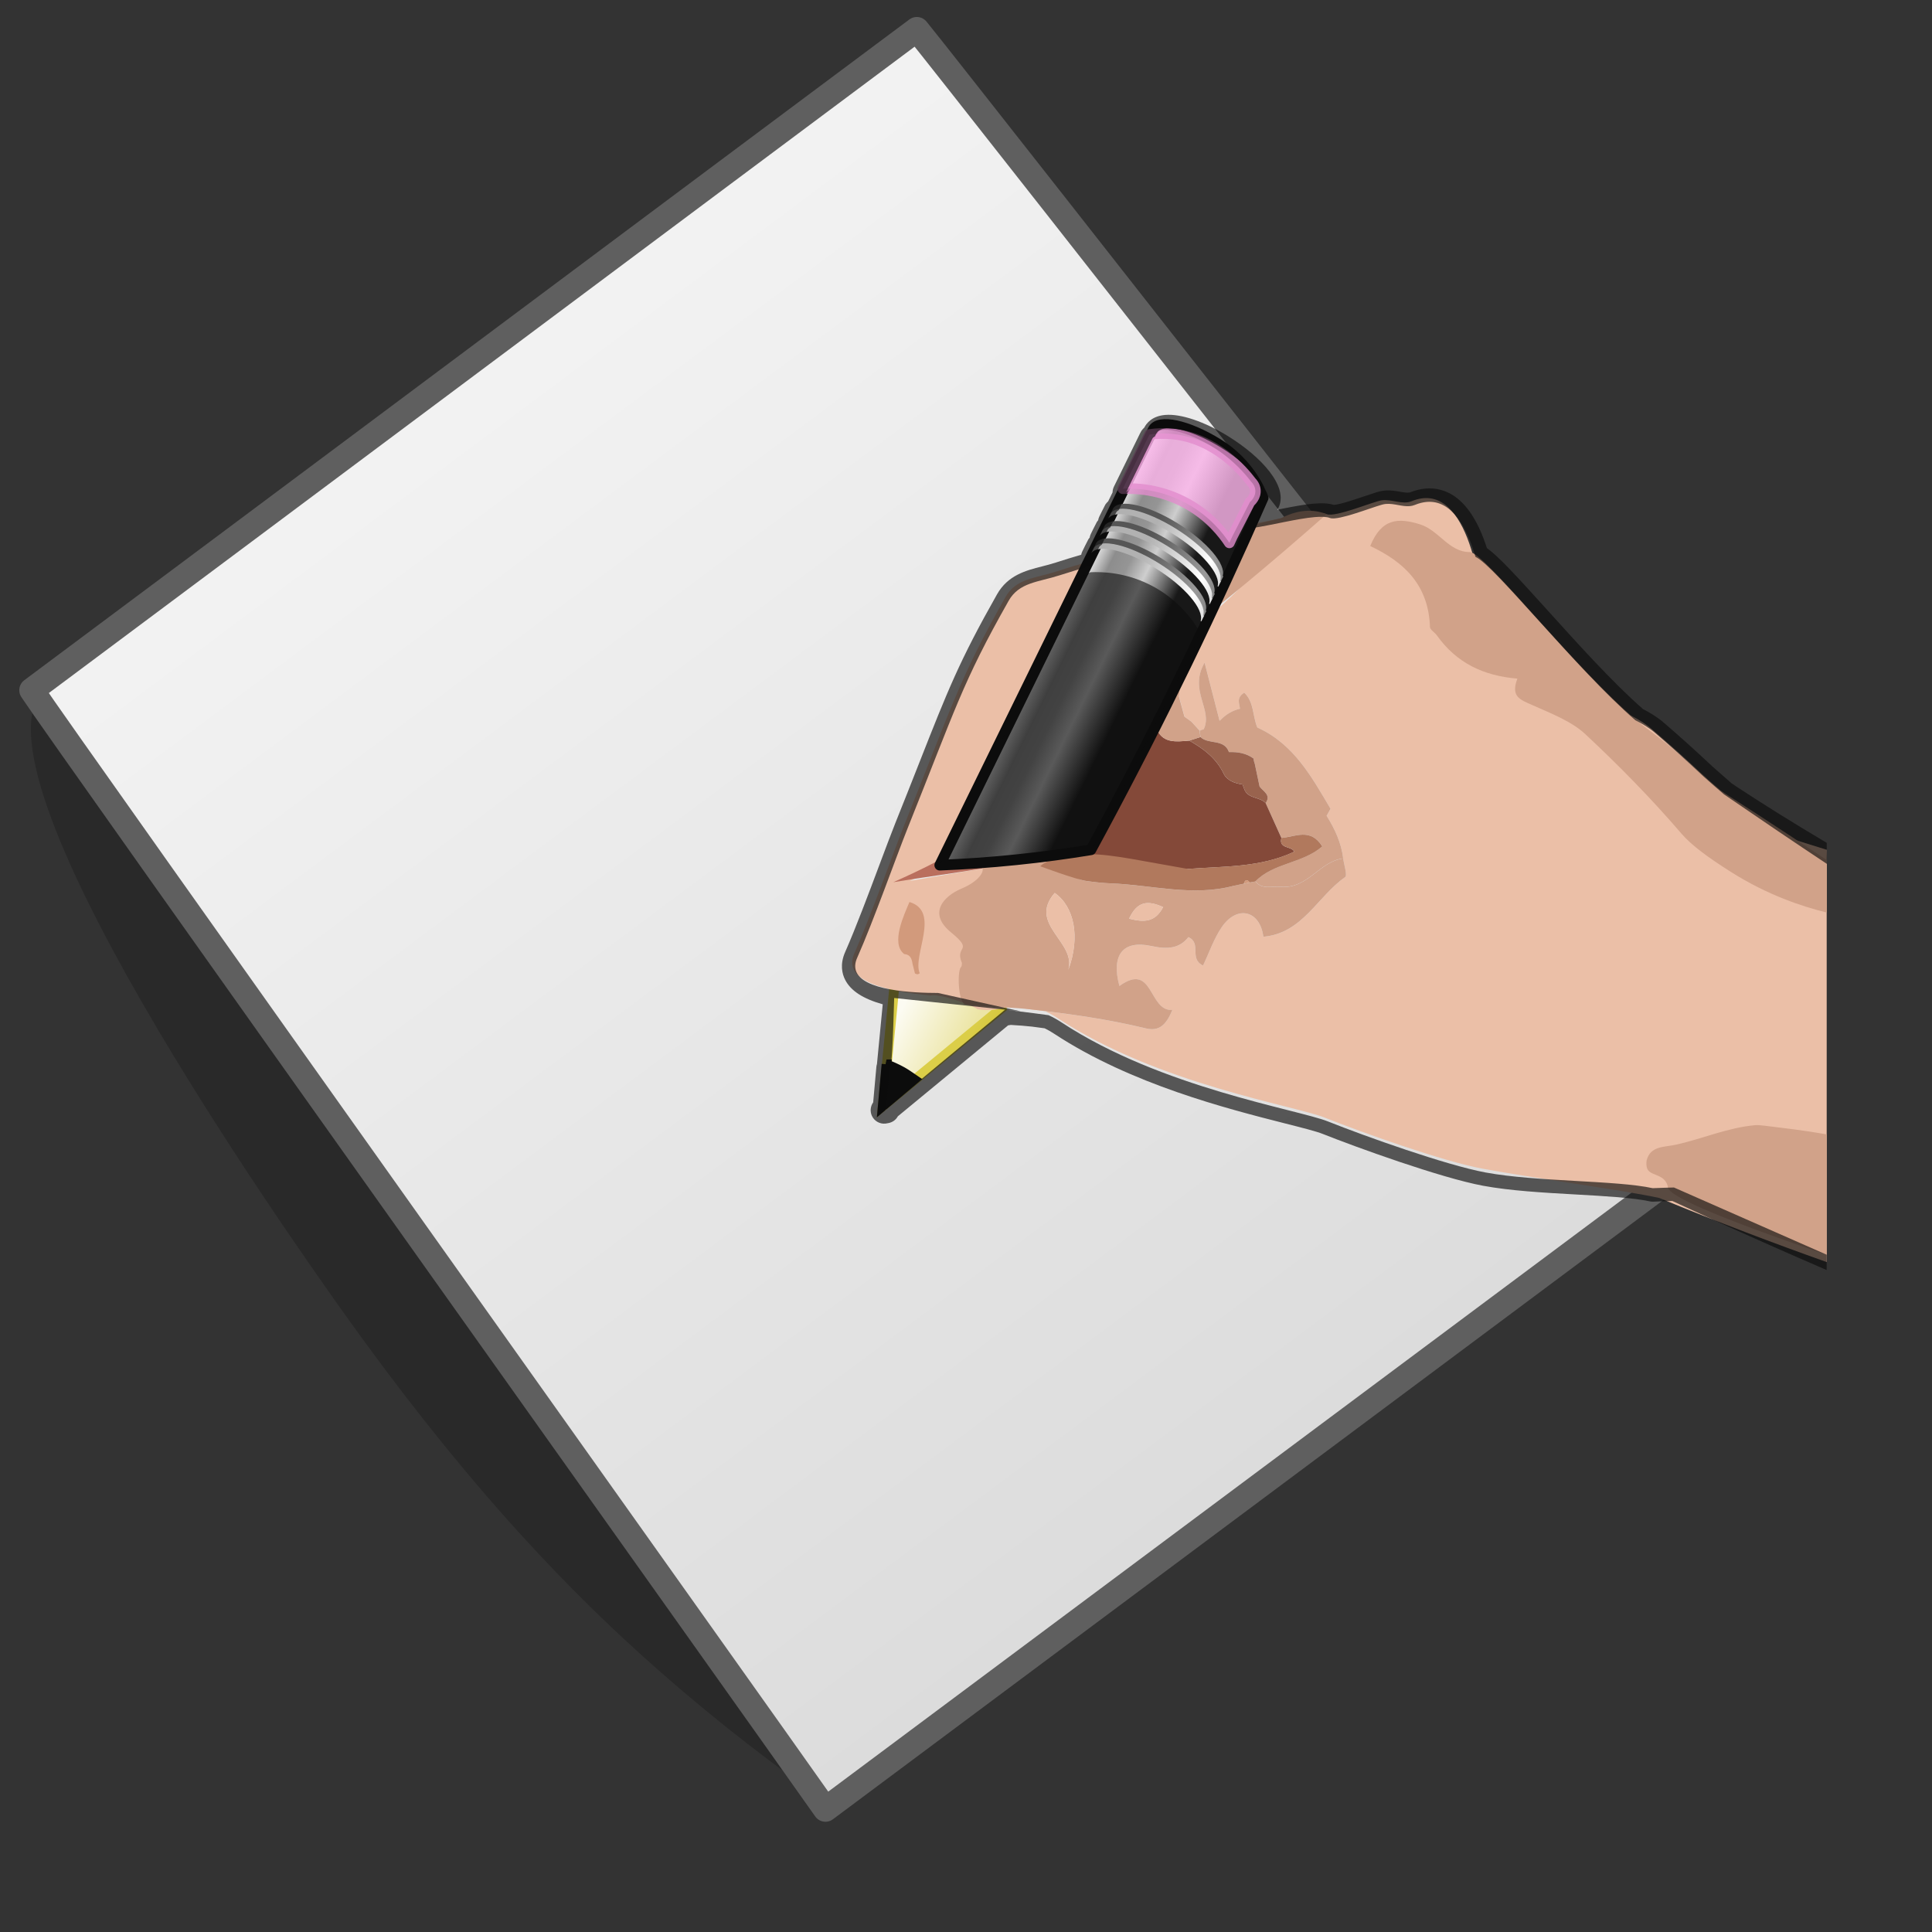 <?xml version="1.0" encoding="UTF-8" standalone="no"?>
<!-- Generator: Adobe Illustrator 27.0.1, SVG Export Plug-In . SVG Version: 6.00 Build 0)  -->

<svg
   version="1.1"
   id="Layer_1"
   x="0px"
   y="0px"
   viewBox="0 0 48 48"
   style="enable-background:new 0 0 48 48;"
   xml:space="preserve"
   sodipodi:docname="application.svg"
   inkscape:version="1.2.2 (b0a8486541, 2022-12-01)"
   xmlns:inkscape="http://www.inkscape.org/namespaces/inkscape"
   xmlns:sodipodi="http://sodipodi.sourceforge.net/DTD/sodipodi-0.dtd"
   xmlns="http://www.w3.org/2000/svg"
   xmlns:svg="http://www.w3.org/2000/svg"><rect x="0" y="0" width="48" height="48" fill="#333333" stroke="none"/><defs
   id="defs180" /><sodipodi:namedview
   id="namedview178"
   pagecolor="#ffffff"
   bordercolor="#000000"
   borderopacity="0.25"
   inkscape:showpageshadow="2"
   inkscape:pageopacity="0.0"
   inkscape:pagecheckerboard="0"
   inkscape:deskcolor="#d1d1d1"
   showgrid="false"
   inkscape:zoom="18.333333"
   inkscape:cx="13.827273"
   inkscape:cy="24"
   inkscape:window-width="1920"
   inkscape:window-height="1036"
   inkscape:window-x="0"
   inkscape:window-y="22"
   inkscape:window-maximized="1"
   inkscape:current-layer="Layer_1" />
<style
   type="text/css"
   id="style2">
	.st0{opacity:0.34;fill:url(#rect3706_00000025420971517293882860000001256949420111273877_);enable-background:new    ;}
	.st1{opacity:0.2;fill:url(#rect3706_00000000922885171127599110000010415572385699641738_);enable-background:new    ;}
	
		.st2{fill:url(#path2855_00000061457311549366529490000016001583699563599278_);stroke:#5F5F5F;stroke-width:0.62;stroke-linecap:round;stroke-linejoin:round;}
	
		.st3{opacity:0.591;fill-rule:evenodd;clip-rule:evenodd;fill:#80B3FF;stroke:#F6ABAB;stroke-width:0.416;stroke-linecap:round;stroke-linejoin:round;enable-background:new    ;}
	
		.st4{opacity:0.437;fill-rule:evenodd;clip-rule:evenodd;fill:#80B3FF;stroke:#80B3FF;stroke-width:0.208;stroke-linecap:round;stroke-linejoin:round;enable-background:new    ;}
	
		.st5{opacity:0.591;fill:none;stroke:#B9D5FF;stroke-width:0.416;stroke-linecap:round;stroke-linejoin:round;enable-background:new    ;}
	.st6{fill:url(#SVGID_1_);}
	.st7{fill:url(#SVGID_00000027571503034192555500000004105447857614285473_);}
	
		.st8{fill-rule:evenodd;clip-rule:evenodd;fill:url(#path3270_00000055702633155022061810000002911124402055308677_);stroke:url(#path3270_00000109019535843859193560000001141543144617909685_);stroke-width:0.244;}
	.st9{fill-rule:evenodd;clip-rule:evenodd;fill:#0C0C0C;stroke:#0C0C0C;stroke-width:0.241;}
	.st10{fill-rule:evenodd;clip-rule:evenodd;fill:#EBBFA7;}
	.st11{fill-rule:evenodd;clip-rule:evenodd;fill:#D1A289;}
	.st12{fill-rule:evenodd;clip-rule:evenodd;fill:#D29A7C;}
	.st13{fill-rule:evenodd;clip-rule:evenodd;fill:#BA6F5E;}
	.st14{fill-rule:evenodd;clip-rule:evenodd;fill:#844939;}
	.st15{fill-rule:evenodd;clip-rule:evenodd;fill:#B1795D;}
	.st16{fill-rule:evenodd;clip-rule:evenodd;fill:#99634E;}
	.st17{fill:#D1A289;}
	
		.st18{fill:url(#rect2383_00000103960065624152637860000007759927896210012057_);stroke:#0C0C0C;stroke-width:0.265;stroke-linejoin:round;}
	.st19{opacity:0.8;fill:#FFB6ED;stroke:#E28CCD;stroke-width:0.265;stroke-linejoin:round;enable-background:new    ;}
	.st20{opacity:0.6;fill:#0C0C0C;enable-background:new    ;}
	.st21{fill:url(#path3233_00000109002957802468499460000007525786517452421811_);}
	.st22{fill:url(#path3216_00000042698563684543937890000015159336543902732173_);}
	.st23{fill:url(#path3248_00000103987187580859886570000014246906989050472126_);}
	.st24{fill:url(#path3250_00000177471179546217585520000002191646839157609391_);}
	.st25{fill:url(#path3256_00000098909954983340136930000015232707314790011812_);}
	.st26{fill:url(#path3258_00000172426356052000697490000003020008445477014166_);}
	.st27{opacity:0.65;fill:#0C0C0C;enable-background:new    ;}
</style>
<linearGradient
   id="rect3706_00000068679311385511060220000008489678815229514646_"
   gradientUnits="userSpaceOnUse"
   x1="3132.411"
   y1="218166.625"
   x2="3129.204"
   y2="218573.312"
   gradientTransform="matrix(0.054 -0.04 0.007 0.01 -1748.62 -1999.118)">
	<stop
   offset="0.144"
   style="stop-color:#000000;stop-opacity:0.865"
   id="stop4" />
	<stop
   offset="0.386"
   style="stop-color:#000000;stop-opacity:0"
   id="stop6" />
</linearGradient>
<path
   id="rect3706"
   style="opacity:0.34;fill:url(#rect3706_00000068679311385511060220000008489678815229514646_);enable-background:new    ;"
   d="  M22.574,43.543c7.198-4.92,13.826-10.071,19.929-15.337c1.425-0.751,2.888-1.482,4.391-2.189c0.138-0.065,0.276-0.129,0.414-0.194  c-0.01,1.015-0.021,2.029-0.031,3.044c-6.731,6.61-9.962,9.124-11.655,10.115c-0.301,0.176-1.411,0.807-2.75,1.875  c-0.497,0.396-0.933,0.78-1.312,1.135c-0.975,0.914-1.5,1.561-1.831,1.916c-2.022,2.172-5.284,2.413-6.162,2.479  c-2.05,0.152-2.737-0.431-2.99-0.702c-0.187-0.2-0.299-0.404-0.366-0.549l0,0C20.998,44.613,21.786,44.082,22.574,43.543z" />
<linearGradient
   id="rect3706_00000092415828574076177890000007012173880142571908_"
   gradientUnits="userSpaceOnUse"
   x1="31208.932"
   y1="60909.629"
   x2="31202.057"
   y2="61781.52"
   gradientTransform="matrix(0.037 0.052 -0.01 0.007 -565.775 -2029.791)">
	<stop
   offset="0"
   style="stop-color:#000000"
   id="stop10" />
	<stop
   offset="0.144"
   style="stop-color:#000000;stop-opacity:0.865"
   id="stop12" />
	<stop
   offset="0.64"
   style="stop-color:#000000;stop-opacity:0"
   id="stop14" />
</linearGradient>
<path
   id="rect3706_00000138542958291415410060000000571316747516330630_"
   style="opacity:0.2;fill:url(#rect3706_00000092415828574076177890000007012173880142571908_);enable-background:new    ;"
   d="  M4.201,19.558c4.746,6.992,9.632,13.581,14.599,19.79c1.75,2.351,1.834,4.115,1.647,5.197c-0.008,0.048-0.017,0.096-0.027,0.144  c-1.071-0.75-2.498-1.817-4.078-3.209c-1.973-1.739-4.628-4.375-7.964-9.091c-1.118-1.582-9.41-13.3-7.255-15.305  c0.29-0.27,0.73-0.335,1.229-0.282C2.96,17.72,3.576,18.638,4.201,19.558z" />
<linearGradient
   id="path2855_00000057147499330384891310000016649520728331689137_"
   gradientUnits="userSpaceOnUse"
   x1="-1071.664"
   y1="6058.176"
   x2="-1071.612"
   y2="6142.055"
   gradientTransform="matrix(0.361 -0.269 0.267 0.358 -1219.743 -2450.087)">
	<stop
   offset="0"
   style="stop-color:#F4F4F4"
   id="stop18" />
	<stop
   offset="1"
   style="stop-color:#DBDBDB"
   id="stop20" />
</linearGradient>
<path
   id="path2855"
   style="fill:url(#path2855_00000057147499330384891310000016649520728331689137_);stroke:#5F5F5F;stroke-width:0.62;stroke-linecap:round;stroke-linejoin:round;"
   d="  M0.789,17.148C6.47,12.912,17.097,4.968,22.778,0.732c0.849,1.033,19.618,24.993,21.061,26.823  c-7.777,5.799-15.554,11.598-23.331,17.396C19.004,42.809,1.431,18.135,0.789,17.148z" />



















<linearGradient
   id="SVGID_1_"
   gradientUnits="userSpaceOnUse"
   x1="-1364.101"
   y1="2725.485"
   x2="-1364.101"
   y2="2702.74"
   gradientTransform="matrix(0.801 -0.598 0.598 0.801 -510.846 -2971.172)">
	<stop
   offset="0"
   style="stop-color:#A0A0A0"
   id="stop43" />
	<stop
   offset="1"
   style="stop-color:#C8C8C8"
   id="stop45" />
</linearGradient>


<g
   id="Layer_2_00000115517253201379045420000015994884965572863106_"
   transform="translate(-2.616,1.977)">
	
		<linearGradient
   id="path3270_00000049210346853561161350000014404648375473892029_"
   gradientUnits="userSpaceOnUse"
   x1="-2527.441"
   y1="1660.344"
   x2="-2527.441"
   y2="1659.277"
   gradientTransform="matrix(0.576,-1.11,1.479,0.791,-973.038,-4095.238)">
		<stop
   offset="0"
   style="stop-color:#ECE5A5"
   id="stop58" />
		<stop
   offset="1"
   style="stop-color:#FCFBF2"
   id="stop60" />
	</linearGradient>
	
		<linearGradient
   id="path3270_00000060734087132571067770000008740272635877111997_"
   gradientUnits="userSpaceOnUse"
   x1="-288.814"
   y1="3446.101"
   x2="-287.369"
   y2="3447.552"
   gradientTransform="matrix(0.746,-0.194,0.261,0.735,-657.599,-2564.513)">
		<stop
   offset="0"
   style="stop-color:#DBCE48"
   id="stop63" />
		<stop
   offset="1"
   style="stop-color:#C5B625"
   id="stop65" />
	</linearGradient>
	
		<path
   id="path3270_00000075150105001384736370000006985504289977998472_"
   style="clip-rule:evenodd;fill:url(#path3270_00000049210346853561161350000014404648375473892029_);fill-rule:evenodd;stroke:url(#path3270_00000060734087132571067770000008740272635877111997_);stroke-width:0.244"
   d="m 24.549,25.504 2.945,-2.429 c 0,0 -0.353,-0.781 -1.049,-1.154 -0.697,-0.373 -1.366,-0.488 -1.524,-0.267 z" />
	<path
   id="path3281_00000150061701818812113430000007267959074384521613_"
   class="st9"
   d="m 24.641,24.465 -0.093,1.036 0.781,-0.658 c -0.099,-0.067 -0.194,-0.138 -0.308,-0.201 -0.13,-0.072 -0.254,-0.125 -0.38,-0.177 z" />
	<path
   class="st10"
   d="M 48,29.379 C 47.343,29.146 46.675,28.9 45.998,28.642 45.259,28.36 44.54,28.074 43.84,27.786 42.915,27.586 40.717,27.294 39.445,27.058 38.465,26.876 36.458,26.161 35.529,25.79 34.78,25.491 31.39,24.959 28.919,23.335 27.925,22.682 27.613,23.23 26.899,23.096 26.794,23 25.922,22.693 25.744,22.756 24.661,22.65 23.529,22.416 23.842,21.71 c 0.402,-0.906 0.968,-2.509 1.249,-3.209 1.187,-2.962 1.357,-3.614 2.508,-5.647 0.262,-0.462 0.738,-0.462 1.268,-0.634 0.602,-0.196 1.207,-0.364 1.819,-0.514 0.241,0.28 -0.065,0.458 -0.154,0.652 -0.09,0.194 -0.23,0.348 -0.119,0.574 l 0.002,-0.005 c -0.327,0.118 -0.463,0.348 -0.405,0.692 l 0.003,-0.004 c -0.336,0.109 -0.294,0.386 -0.286,0.647 l 0.003,-0.004 c -0.08,0.066 -0.161,0.132 -0.241,0.199 -0.057,0.093 -0.115,0.186 -0.172,0.279 -0.244,-0.036 -0.488,-0.072 -0.794,-0.117 -0.194,1.215 -0.307,2.499 -1.659,3.157 0.341,0.291 0.166,0.631 0.079,0.967 -0.516,0.462 -1.065,0.875 -1.715,1.164 0.6,-0.102 1.2,-0.204 1.8,-0.307 0.144,0.371 0.096,0.64 -0.365,0.697 -0.538,0.067 -0.545,0.411 -0.423,0.82 1.337,0.133 0.107,1.61 0.346,1.854 0.558,-0.405 1.072,0.066 1.63,0.13 0.969,0.111 1.924,0.243 2.869,0.473 0.339,0.082 0.511,-0.1 0.657,-0.458 -0.596,0.04 -0.464,-1.211 -1.315,-0.595 -0.205,-0.766 0.077,-1.15 0.798,-0.993 0.407,0.089 0.695,0.057 0.917,-0.222 0.34,0.156 0.004,0.534 0.363,0.706 0.157,-0.329 0.272,-0.673 0.469,-0.959 0.377,-0.546 0.943,-0.415 1.03,0.244 0.976,-0.085 1.347,-1.005 2.031,-1.481 0.061,-0.043 -0.028,-0.303 -0.048,-0.463 -0.045,-0.387 -0.204,-0.731 -0.409,-1.056 h -0.003 c 0.033,-0.06 0.066,-0.119 0.099,-0.179 -0.471,-0.795 -0.915,-1.613 -1.818,-2.018 -0.121,-0.28 -0.078,-0.633 -0.326,-0.867 -0.206,0.13 -0.118,0.272 -0.107,0.4 -0.199,0.044 -0.361,0.151 -0.5,0.296 l -0.008,-0.005 c -0.109,-0.424 -0.218,-0.847 -0.37,-1.437 -0.405,0.697 0.216,1.167 -0.024,1.66 -0.035,0.004 -0.067,0.014 -0.097,0.033 L 32.42,16.172 c -0.068,-0.073 -0.135,-0.146 -0.203,-0.22 -0.057,-0.041 -0.114,-0.082 -0.171,-0.124 -0.097,-0.355 -0.195,-0.711 -0.292,-1.066 0.01,-0.293 0.229,-0.557 0.12,-0.866 1.093,-0.681 1.909,-1.631 2.749,-2.557 -0.053,-0.061 -0.106,-0.122 -0.159,-0.183 -0.404,0.104 -0.808,0.208 -1.212,0.312 0.041,-0.178 0.114,-0.332 0.298,-0.404 0.623,-0.078 1.701,-0.393 2.029,-0.266 0.215,0.083 1.152,-0.312 1.361,-0.344 0.25,-0.038 0.516,0.117 0.749,0.021 1.341,-0.55 1.745,1.97 1.776,3.017 0.002,0.069 0.125,0.129 0.181,0.201 0.529,0.688 1.253,1.001 2.172,1.065 -0.191,0.453 0.07,0.521 0.397,0.655 0.493,0.201 1.05,0.389 1.429,0.715 0.898,0.77 1.767,1.582 2.579,2.454 0.592,0.184 1.185,0.369 1.777,0.553 0,3.414 0,6.829 0,10.244 z"
   id="path70" />
	<path
   class="st10"
   d="m 47.419,17.58 c -0.043,-0.027 -0.086,-0.054 -0.128,-0.08 0.042,0.027 0.085,0.054 0.128,0.08 z"
   id="path72" />
	<path
   class="st11"
   d="m 26.242,21.186 c -0.592,-0.484 -0.162,-0.907 0.261,-1.085 0.423,-0.178 0.559,-0.409 0.523,-0.501 -0.014,-0.06 0.008,0.022 -0.007,-0.038 0.432,-0.064 0.853,-0.083 1.277,-0.135 0.217,-0.027 0.435,-0.062 0.655,-0.117 0.122,0.061 0.245,0.122 0.367,0.183 -0.094,0.272 0.028,0.382 0.29,0.419 0.202,0.029 0.419,0.052 0.608,0.059 1.019,0.038 2.038,0.336 3.062,0.058 0.081,-0.016 0.162,-0.033 0.242,-0.049 0.049,-0.01 0.097,-0.021 0.146,-0.032 0.047,-0.008 0.093,-0.016 0.14,-0.024 0.178,0.212 0.408,0.11 0.63,0.131 0.668,0.063 0.963,-0.634 1.551,-0.703 0.02,0.159 0.109,0.42 0.048,0.463 -0.685,0.476 -1.056,1.396 -2.031,1.481 -0.086,-0.659 -0.653,-0.79 -1.03,-0.244 -0.197,0.286 -0.312,0.63 -0.469,0.959 -0.359,-0.171 -0.023,-0.549 -0.363,-0.706 -0.222,0.279 -0.51,0.311 -0.917,0.222 -0.721,-0.157 -1.003,0.228 -0.798,0.993 0.851,-0.615 0.719,0.635 1.315,0.595 -0.146,0.358 -0.318,0.54 -0.657,0.458 -0.945,-0.23 -1.9,-0.362 -2.869,-0.473 -0.558,-0.064 -1.471,-0.073 -1.63,-0.13 -0.159,-0.057 -0.195,-0.796 -0.096,-0.922 0.022,0.007 0.025,-0.1 0.024,-0.102 -0.19,-0.441 0.32,-0.276 -0.272,-0.76 z m 2.916,0.932 c 0.304,-0.816 0.147,-1.571 -0.338,-1.91 -0.676,0.781 0.542,1.214 0.338,1.91 z m 2.356,-1.558 c -0.378,-0.172 -0.64,-0.154 -0.846,0.287 0.373,0.093 0.642,0.095 0.846,-0.287 z"
   id="path74" />
	<path
   class="st11"
   d="m 32.278,12.766 c 0.274,-0.086 0.132,-0.444 0.434,-0.591 0.234,-0.114 0.081,-0.533 0.241,-0.633 0.099,-0.025 0.436,-0.387 0.436,-0.387 l 1.059,-0.259 c 0.179,-0.094 0.54,-0.246 0.949,-0.155 0.064,0.014 0.124,0.034 0.179,0.055 -0.715,0.633 -1.46,1.271 -2.236,1.911 -0.494,0.408 -0.984,0.803 -1.469,1.187 l -0.055,-0.021 c 0.155,-0.368 0.308,-0.738 0.462,-1.107 z"
   id="path76" />
	<path
   class="st12"
   d="m 29.314,14.736 c -0.195,0.546 -0.354,1.114 -0.73,1.57 -0.194,0.235 -0.076,0.496 -0.138,0.738 -0.057,-0.004 -0.147,-0.033 -0.165,-0.008 -0.047,0.063 -0.105,0.155 0.023,0.211 l 0.003,-0.008 c -0.608,0.207 -0.711,0.811 -0.998,1.271 -0.105,0.106 -0.197,0.234 -0.37,0.232 0.087,-0.336 0.262,-0.675 -0.079,-0.967 1.353,-0.658 1.465,-1.942 1.659,-3.157 0.308,0.046 0.551,0.082 0.795,0.118 z"
   id="path78" />
	<path
   class="st13"
   d="m 26.94,18.742 c 0.173,0.002 0.264,-0.126 0.37,-0.232 0.221,0.422 -0.488,0.508 -0.327,0.908 0.014,0.06 0.029,0.121 0.043,0.181 -0.6,0.102 -1.616,0.24 -2.216,0.342 0.648,-0.289 1.613,-0.737 2.13,-1.199 z"
   id="path80" />
	<path
   class="st12"
   d="m 25.211,20.433 c 0.785,0.236 0.067,1.329 0.255,1.769 10e-4,0.002 -0.034,0.025 -0.053,0.026 -0.021,10e-4 -0.043,-0.012 -0.065,-0.019 -0.02,-0.081 -0.041,-0.161 -0.061,-0.242 -0.017,-0.125 -0.057,-0.231 -0.207,-0.241 -0.344,-0.267 0.004,-0.986 0.131,-1.293 z"
   id="path82" />
	<path
   class="st11"
   d="m 35.577,18.295 h -0.003 c 0.033,-0.059 0.066,-0.119 0.099,-0.178 -0.471,-0.795 -0.915,-1.613 -1.818,-2.018 -0.121,-0.28 -0.078,-0.633 -0.326,-0.867 -0.206,0.13 -0.118,0.272 -0.107,0.4 -0.199,0.044 -0.361,0.151 -0.5,0.296 l -0.008,-0.005 c -0.109,-0.424 -0.218,-0.847 -0.37,-1.437 -0.405,0.697 0.216,1.167 -0.024,1.66 -0.035,0.003 -0.067,0.014 -0.097,0.032 0.006,0.052 0.013,0.104 0.019,0.156 0.198,0.196 0.587,0.033 0.708,0.375 0.219,-0.008 0.428,0.026 0.611,0.159 0.004,0.046 0.014,0.09 0.031,0.132 v 0 c 0.04,0.188 0.079,0.376 0.119,0.564 0.087,0.123 0.292,0.204 0.15,0.411 0.131,0.288 0.261,0.577 0.392,0.865 0.341,-0.023 0.721,-0.261 1.016,0.211 -0.495,0.427 -1.214,0.405 -1.663,0.871 0.178,0.212 0.408,0.11 0.63,0.131 0.668,0.063 0.963,-0.634 1.551,-0.703 -0.047,-0.386 -0.205,-0.729 -0.41,-1.055 z"
   id="path84" />
	<path
   class="st12"
   d="m 35.573,18.295 c 0.033,-0.059 0.066,-0.119 0.099,-0.178 -0.033,0.059 -0.066,0.119 -0.099,0.178 z"
   id="path86" />
	<path
   class="st14"
   d="m 30.946,15.809 c -0.065,0.237 0.049,0.299 0.259,0.267 0.042,-0.005 0.083,-0.005 0.125,-0.001 0.147,0.43 0.496,0.376 0.834,0.349 0.354,0.201 0.668,0.434 0.854,0.821 0.079,0.166 0.274,0.242 0.467,0.267 0.017,0.04 0.033,0.081 0.046,0.122 0.095,0.241 0.383,0.181 0.53,0.342 0.131,0.288 0.261,0.577 0.391,0.866 -0.073,0.277 0.258,0.196 0.32,0.341 -0.846,0.4 -1.754,0.36 -2.645,0.429 -0.944,0.149 -1.87,-0.161 -2.81,-0.119 -0.122,-0.061 -0.452,-0.132 -0.452,-0.132 0,0 1.445,-2.862 2.012,-3.502"
   id="path88" />
	<path
   class="st15"
   d="m 34.452,18.841 c -0.073,0.277 0.258,0.196 0.32,0.341 -0.846,0.4 -1.754,0.36 -2.645,0.429 -1.088,-0.186 -1.88,-0.365 -2.434,-0.365 -0.97,-10e-4 -1.232,0.299 -1.232,0.299 0,0 0.884,0.329 1.146,0.366 0.202,0.029 0.419,0.052 0.608,0.059 1.019,0.038 2.038,0.336 3.062,0.058 0.081,-0.016 0.162,-0.033 0.242,-0.049 0.03,-0.098 0.076,-0.119 0.146,-0.032 0.047,-0.008 0.093,-0.016 0.14,-0.024 0.449,-0.466 1.168,-0.443 1.663,-0.871 -0.294,-0.472 -0.675,-0.235 -1.016,-0.211 z"
   id="path90" />
	<path
   class="st10"
   d="m 29.158,22.118 c 0.204,-0.696 -1.014,-1.129 -0.338,-1.91 0.485,0.339 0.642,1.094 0.338,1.91 z"
   id="path92" />
	<path
   class="st10"
   d="m 31.514,20.56 c -0.203,0.382 -0.472,0.381 -0.846,0.287 0.205,-0.441 0.468,-0.46 0.846,-0.287 z"
   id="path94" />
	<path
   class="st12"
   d="m 33.52,19.978 c 0.03,-0.098 0.076,-0.119 0.146,-0.032 -0.049,0.011 -0.097,0.022 -0.146,0.032 z"
   id="path96" />
	<path
   class="st16"
   d="M 33.91,17.564 C 33.87,17.376 33.831,17.188 33.791,17 33.774,16.958 33.764,16.913 33.76,16.868 c -0.183,-0.133 -0.392,-0.167 -0.611,-0.159 -0.121,-0.341 -0.51,-0.179 -0.708,-0.375 -0.093,0.03 -0.185,0.059 -0.277,0.089 0.354,0.201 0.668,0.434 0.854,0.821 0.079,0.166 0.274,0.242 0.467,0.267 0.017,0.04 0.033,0.081 0.046,0.122 0.095,0.241 0.383,0.181 0.53,0.342 0.141,-0.207 -0.063,-0.288 -0.151,-0.411 z"
   id="path98" />
	<path
   class="st17"
   d="M 32.214,15.951 C 32.157,15.91 32.1,15.869 32.043,15.828 c -0.079,0.028 -0.079,0.028 0,0 -0.046,-0.17 -0.093,-0.34 -0.14,-0.509 0.027,-0.115 0.073,-0.908 -0.005,-0.987 -0.022,-0.082 -0.027,-0.437 -0.027,-0.437 l -0.984,1.931 c 0,0 0.012,-0.012 0.019,-0.015 -0.047,0.215 0.125,0.476 0.383,0.391 0.027,-0.009 0.053,-0.021 0.08,-0.031 0.164,0.324 0.483,0.278 0.793,0.253 0.093,-0.03 0.185,-0.059 0.278,-0.089 -0.006,-0.052 -0.013,-0.104 -0.02,-0.156 l -0.004,-0.008 c -0.066,-0.074 -0.134,-0.147 -0.202,-0.22 z"
   id="path100" />
	
		<linearGradient
   id="rect2383_00000044164374630395187170000006690793910542526095_"
   gradientUnits="userSpaceOnUse"
   x1="-2338.295"
   y1="1805.85"
   x2="-2338.295"
   y2="1807.981"
   gradientTransform="matrix(0.617,-1.258,1.326,0.82,-923.854,-4409.162)">
		<stop
   offset="0"
   style="stop-color:#181818"
   id="stop102" />
		<stop
   offset="0.135"
   style="stop-color:#DBDBDB"
   id="stop104" />
		<stop
   offset="0.202"
   style="stop-color:#A4A4A4"
   id="stop106" />
		<stop
   offset="0.27"
   style="stop-color:#FFFFFF"
   id="stop108" />
		<stop
   offset="0.447"
   style="stop-color:#8D8D8D"
   id="stop110" />
		<stop
   offset="0.571"
   style="stop-color:#959595"
   id="stop112" />
		<stop
   offset="0.72"
   style="stop-color:#CECECE"
   id="stop114" />
		<stop
   offset="1"
   style="stop-color:#181818"
   id="stop116" />
	</linearGradient>
	
		<path
   id="rect2383_00000157304270565707375400000013972554624366918578_"
   style="fill:url(#rect2383_00000044164374630395187170000006690793910542526095_);stroke:#0c0c0c;stroke-width:0.265;stroke-linejoin:round"
   d="m 25.964,19.518 c 0.597,-0.024 1.23,-0.066 1.892,-0.134 0.657,-0.067 1.279,-0.152 1.864,-0.248 0.09,-0.166 0.18,-0.333 0.27,-0.5 1.476,-2.749 2.808,-5.499 4.008,-8.241 C 33.922,10.192 33.627,9.516 32.875,9.051 32.12,8.584 31.398,8.429 31.263,8.704 Z" />
	<path
   id="rect3175_00000061450027479945970790000002926570201099737777_"
   class="st19"
   d="m 30.513,10.164 c 0.278,-0.012 0.92,-0.002 1.599,0.375 0.569,0.316 0.895,0.741 1.047,0.971 0.025,-0.054 0.05,-0.108 0.075,-0.162 0.145,-0.284 0.291,-0.568 0.436,-0.851 0.01,-0.008 0.156,-0.13 0.133,-0.309 C 33.79,10.088 33.731,10.022 33.708,9.999 33.498,9.725 32.818,8.912 31.752,8.805 31.543,8.784 31.349,8.793 31.174,8.819 l -0.013,0.027 z" />
	<path
   id="path3208_00000088110547587461756150000009966829022388838828_"
   class="st20"
   d="m 25.944,19.552 c 0.501,-0.013 1.003,-0.025 1.504,-0.038 0.748,-0.089 1.497,-0.179 2.245,-0.268 0.749,-1.481 1.498,-2.963 2.247,-4.444 0.118,-0.176 0.248,-0.411 0.348,-0.702 0.052,-0.15 0.087,-0.291 0.111,-0.418 -0.138,-0.231 -0.469,-0.716 -1.094,-1.067 -0.684,-0.384 -1.33,-0.388 -1.598,-0.375 l -0.189,0.09 c -1.19,2.408 -2.382,4.815 -3.574,7.222 z" />
	
		<linearGradient
   id="path3233_00000158013189917571309630000013176017890296700066_"
   gradientUnits="userSpaceOnUse"
   x1="-2356.012"
   y1="1546.368"
   x2="-2356.012"
   y2="1548.134"
   gradientTransform="matrix(0.599,-1.223,1.552,0.96,-958.093,-4353.334)">
		<stop
   offset="0"
   style="stop-color:#565656"
   id="stop122" />
		<stop
   offset="0.5"
   style="stop-color:#9A9A9A"
   id="stop124" />
		<stop
   offset="1"
   style="stop-color:#545454"
   id="stop126" />
	</linearGradient>
	
		<path
   id="path3233_00000104665174695971897050000002238765188801051302_"
   style="fill:url(#path3233_00000158013189917571309630000013176017890296700066_)"
   d="m 29.788,11.644 c 0.165,-0.24 0.867,-0.078 1.599,0.374 0.73,0.452 1.209,1.021 1.119,1.307 0,0.001 0.018,0.009 0.017,0.011 l 0.066,-0.135 c 0,-0.001 -0.017,-0.009 -0.017,-0.011 0.09,-0.286 -0.39,-0.855 -1.12,-1.307 -0.731,-0.453 -1.434,-0.615 -1.598,-0.375 z" />
	
		<linearGradient
   id="path3216_00000017477939386829595220000005645253330847820977_"
   gradientUnits="userSpaceOnUse"
   x1="-2355.827"
   y1="1546.368"
   x2="-2355.827"
   y2="1548.134"
   gradientTransform="matrix(0.599,-1.223,1.552,0.96,-958.264,-4352.983)">
		<stop
   offset="0"
   style="stop-color:#B1B1B1"
   id="stop130" />
		<stop
   offset="0.5"
   style="stop-color:#FFFFFF"
   id="stop132" />
		<stop
   offset="1"
   style="stop-color:#8F8F8F"
   id="stop134" />
	</linearGradient>
	
		<path
   id="path3216_00000010292486246868183890000007498400745217614216_"
   style="fill:url(#path3216_00000017477939386829595220000005645253330847820977_)"
   d="m 29.727,11.768 c 0.165,-0.241 0.867,-0.078 1.599,0.374 0.73,0.451 1.209,1.021 1.12,1.307 -10e-4,10e-4 0.017,0.009 0.017,0.011 l 0.066,-0.135 c 0,-10e-4 -0.017,-0.009 -0.017,-0.01 0.09,-0.286 -0.389,-0.855 -1.119,-1.307 -0.732,-0.452 -1.434,-0.615 -1.599,-0.375 -0.001,0 -0.067,0.135 -0.067,0.135 z" />
	
		<linearGradient
   id="path3248_00000137106048417517837300000017023841179814134150_"
   gradientUnits="userSpaceOnUse"
   x1="-2356.657"
   y1="1546.368"
   x2="-2356.657"
   y2="1548.134"
   gradientTransform="matrix(0.599,-1.223,1.552,0.96,-957.497,-4354.551)">
		<stop
   offset="0"
   style="stop-color:#565656"
   id="stop138" />
		<stop
   offset="0.5"
   style="stop-color:#9A9A9A"
   id="stop140" />
		<stop
   offset="1"
   style="stop-color:#545454"
   id="stop142" />
	</linearGradient>
	
		<path
   id="path3248_00000118387101610189342380000012896700742841783993_"
   style="fill:url(#path3248_00000137106048417517837300000017023841179814134150_)"
   d="m 29.998,11.215 c 0.165,-0.24 0.867,-0.078 1.599,0.374 0.73,0.452 1.209,1.021 1.119,1.307 0,10e-4 0.017,0.009 0.017,0.011 l 0.066,-0.135 c 0,-10e-4 -0.018,-0.009 -0.017,-0.011 0.09,-0.286 -0.39,-0.855 -1.12,-1.307 -0.731,-0.453 -1.434,-0.615 -1.599,-0.374 z" />
	
		<linearGradient
   id="path3250_00000025424234636201490630000011266901187039495300_"
   gradientUnits="userSpaceOnUse"
   x1="-2356.471"
   y1="1546.368"
   x2="-2356.471"
   y2="1548.134"
   gradientTransform="matrix(0.599,-1.223,1.552,0.96,-957.668,-4354.2)">
		<stop
   offset="0"
   style="stop-color:#B1B1B1"
   id="stop146" />
		<stop
   offset="0.5"
   style="stop-color:#FFFFFF"
   id="stop148" />
		<stop
   offset="1"
   style="stop-color:#8F8F8F"
   id="stop150" />
	</linearGradient>
	
		<path
   id="path3250_00000147918522177615731300000005942139025386705541_"
   style="fill:url(#path3250_00000025424234636201490630000011266901187039495300_)"
   d="m 29.937,11.339 c 0.165,-0.241 0.867,-0.078 1.599,0.374 0.73,0.451 1.209,1.021 1.12,1.307 -10e-4,0.001 0.017,0.009 0.017,0.011 l 0.066,-0.135 c 0,-0.001 -0.017,-0.009 -0.017,-0.011 0.09,-0.286 -0.389,-0.855 -1.119,-1.306 -0.732,-0.452 -1.434,-0.615 -1.599,-0.375 z" />
	
		<linearGradient
   id="path3256_00000097462803300880618640000013051296148917999517_"
   gradientUnits="userSpaceOnUse"
   x1="-2357.304"
   y1="1546.368"
   x2="-2357.304"
   y2="1548.134"
   gradientTransform="matrix(0.599,-1.223,1.552,0.96,-956.898,-4355.773)">
		<stop
   offset="0"
   style="stop-color:#565656"
   id="stop154" />
		<stop
   offset="0.5"
   style="stop-color:#9A9A9A"
   id="stop156" />
		<stop
   offset="1"
   style="stop-color:#545454"
   id="stop158" />
	</linearGradient>
	
		<path
   id="path3256_00000021096568386956982390000007777845917232030646_"
   style="fill:url(#path3256_00000097462803300880618640000013051296148917999517_)"
   d="m 30.209,10.784 c 0.165,-0.241 0.867,-0.078 1.599,0.374 0.73,0.452 1.209,1.021 1.119,1.307 0,10e-4 0.017,0.009 0.017,0.011 l 0.066,-0.135 c 0,-10e-4 -0.018,-0.009 -0.017,-0.01 0.09,-0.286 -0.39,-0.855 -1.12,-1.307 -0.731,-0.453 -1.434,-0.615 -1.599,-0.374 z" />
	
		<linearGradient
   id="path3258_00000060732770132403517220000006990564762854813616_"
   gradientUnits="userSpaceOnUse"
   x1="-2357.118"
   y1="1546.368"
   x2="-2357.118"
   y2="1548.134"
   gradientTransform="matrix(0.599,-1.223,1.552,0.96,-957.069,-4355.423)">
		<stop
   offset="0"
   style="stop-color:#B1B1B1"
   id="stop162" />
		<stop
   offset="0.5"
   style="stop-color:#FFFFFF"
   id="stop164" />
		<stop
   offset="1"
   style="stop-color:#8F8F8F"
   id="stop166" />
	</linearGradient>
	
		<path
   id="path3258_00000023263717040036092510000012405426462641042590_"
   style="fill:url(#path3258_00000060732770132403517220000006990564762854813616_)"
   d="m 30.148,10.908 c 0.165,-0.241 0.867,-0.078 1.599,0.374 0.73,0.451 1.209,1.02 1.12,1.307 -10e-4,10e-4 0.017,0.009 0.017,0.01 l 0.066,-0.134 c 0,-10e-4 -0.017,-0.009 -0.017,-0.011 0.09,-0.286 -0.389,-0.855 -1.119,-1.307 -0.732,-0.452 -1.433,-0.615 -1.599,-0.374 z" />
	<path
   class="st11"
   d="m 48,27.125 c 0,-0.306 0,-0.612 0,-0.918 -0.267,-0.047 -0.659,-0.11 -1.139,-0.166 -0.355,-0.042 -0.533,-0.073 -0.634,-0.064 -0.68,0.06 -1.306,0.335 -1.961,0.483 -0.303,0.068 -0.643,0.027 -0.739,0.389 0,0 -0.019,0.091 0.006,0.186 0.052,0.195 0.357,0.145 0.481,0.367 0.034,0.061 0.04,0.114 0.043,0.129 0.041,0.195 1.014,0.665 3.942,1.666 C 48,28.505 48,27.815 48,27.125 Z"
   id="path170" />
	<path
   class="st11"
   d="m 48.005,19.395 c -0.573,-0.385 -1.156,-0.77 -1.748,-1.154 -0.258,-0.167 -0.516,-0.333 -0.772,-0.497 -0.039,-0.027 -0.079,-0.054 -0.118,-0.081 -0.591,-0.501 -1.158,-1.046 -1.78,-1.5 -1.528,-1.114 -4.07,-4.433 -4.453,-4.423 v -10e-4 c -0.517,0.005 -0.773,-0.545 -1.236,-0.688 -0.538,-0.167 -0.956,-0.158 -1.239,0.538 0.836,0.393 1.45,0.965 1.484,2.012 0.002,0.069 0.116,0.13 0.168,0.203 0.491,0.691 1.159,1.009 2.004,1.079 -0.172,0.451 0.068,0.522 0.37,0.657 0.454,0.204 0.967,0.396 1.319,0.724 0.831,0.776 1.635,1.594 2.388,2.471 0.251,0.292 0.668,0.596 1.225,0.949 0.918,0.581 1.784,0.864 2.384,1.011 0.001,-0.432 0.002,-0.866 0.004,-1.3 z"
   id="path172" />
	<path
   class="st27"
   d="m 48,18.963 c -0.406,-0.24 -0.818,-0.491 -1.236,-0.752 -0.344,-0.215 -0.679,-0.43 -1.007,-0.645 l -0.123,-0.084 c -0.11,-0.095 -0.245,-0.215 -0.38,-0.334 L 45.167,17.071 C 44.755,16.684 44.34,16.311 43.941,15.968 43.777,15.827 43.588,15.719 43.435,15.639 42.703,15 41.84,14.045 41.078,13.201 40.297,12.337 39.85,11.848 39.557,11.64 c -0.411,-1.291 -1.052,-1.519 -1.524,-1.479 -0.128,0.011 -0.261,0.044 -0.393,0.098 -0.006,10e-4 -0.012,10e-4 -0.018,0.002 -0.071,0.006 -0.139,-0.006 -0.211,-0.019 -0.114,-0.021 -0.244,-0.044 -0.386,-0.032 -0.007,10e-4 -0.05,0.006 -0.057,0.007 -0.094,0.014 -0.228,0.059 -0.455,0.136 -0.237,0.08 -0.594,0.201 -0.758,0.215 -0.104,-0.037 -0.271,-0.051 -0.5,-0.032 -0.22,0.019 -0.476,0.065 -0.792,0.128 l -0.103,0.021 c -10e-4,0 -0.002,0 -0.004,10e-4 l 0.023,-0.048 C 34.64,10.106 33.94,9.363 33.131,8.862 32.541,8.497 31.956,8.299 31.565,8.332 31.238,8.36 31.099,8.539 31.045,8.647 31.022,8.668 30.997,8.694 30.975,8.726 30.966,8.739 30.945,8.78 30.938,8.794 l -0.647,1.32 c -0.022,0.046 -0.033,0.094 -0.034,0.142 l -0.109,0.223 c -0.023,0.021 -0.047,0.047 -0.069,0.078 l -0.09,0.177 -0.061,0.124 c -0.014,0.029 -0.024,0.06 -0.029,0.091 -0.011,0.012 -0.021,0.025 -0.031,0.04 l -0.09,0.176 -0.061,0.124 c -0.014,0.029 -0.024,0.06 -0.029,0.091 -0.01,0.012 -0.02,0.025 -0.03,0.039 l -0.084,0.164 -0.067,0.136 c -0.014,0.028 -0.023,0.057 -0.029,0.087 -0.212,0.062 -0.424,0.126 -0.635,0.195 -0.117,0.038 -0.232,0.067 -0.341,0.095 -0.396,0.101 -0.844,0.215 -1.115,0.693 -0.934,1.65 -1.224,2.387 -1.925,4.167 -0.171,0.435 -0.367,0.932 -0.603,1.52 -0.099,0.248 -0.234,0.608 -0.385,1.01 -0.268,0.717 -0.603,1.608 -0.859,2.187 -0.137,0.308 -0.076,0.548 -10e-4,0.694 0.139,0.271 0.438,0.468 0.933,0.608 l -0.143,1.484 c -0.008,0.023 -0.013,0.048 -0.015,0.073 l -0.079,0.879 c -0.069,0.096 -0.083,0.224 -0.032,0.335 0.06,0.129 0.193,0.205 0.332,0.193 0.01,-0.001 0.02,-0.002 0.03,-0.004 0.008,-10e-4 0.016,-0.003 0.024,-0.005 0.008,-0.001 0.016,-0.002 0.024,-0.004 0.104,-0.019 0.188,-0.083 0.235,-0.169 l 2.739,-2.259 c 0.026,-0.004 0.048,-0.008 0.068,-0.011 0.187,0.011 0.371,0.024 0.526,0.042 0.065,0.008 0.13,0.017 0.194,0.026 l 0.121,0.016 c 0.076,0.037 0.156,0.083 0.243,0.14 1.905,1.251 4.293,1.858 5.72,2.221 0.438,0.111 0.785,0.199 0.95,0.265 0.803,0.32 2.92,1.089 3.979,1.286 0.674,0.125 1.506,0.172 2.311,0.217 0.724,0.041 1.409,0.079 1.833,0.171 0.028,0.006 0.057,0.009 0.086,0.007 0.165,-0.008 0.321,-0.012 0.473,-0.016 0.327,0.151 0.656,0.302 0.986,0.453 0.956,0.435 1.906,0.855 2.847,1.262 0,-0.127 0,-0.254 0,-0.381 -1.265,-0.557 -2.53,-1.113 -3.794,-1.67 -0.17,0.005 -0.344,0.009 -0.528,0.017 -0.925,-0.2 -2.881,-0.154 -4.153,-0.39 -0.98,-0.182 -2.987,-0.897 -3.916,-1.268 -0.749,-0.299 -4.139,-0.831 -6.61,-2.455 -0.12,-0.079 -0.229,-0.138 -0.331,-0.185 -0.124,-0.017 -0.249,-0.033 -0.374,-0.05 -0.237,-0.031 -0.472,-0.06 -0.706,-0.087 -0.986,0.818 -1.971,1.636 -2.957,2.454 l -0.003,0.033 h 0.001 l -0.001,0.001 v -0.001 l -0.047,0.008 0.05,-0.041 0.09,-1.003 c 0.001,10e-4 0.003,0.002 0.004,0.002 0.04,0 0.076,-0.581 0.108,-1.743 1.047,0.11 2.095,0.221 3.142,0.331 -0.684,-0.152 -1.369,-0.304 -2.053,-0.456 -0.617,-0.001 -1.897,-0.053 -2.044,-0.566 -0.041,-0.143 0.02,-0.273 0.041,-0.321 0.402,-0.906 0.968,-2.509 1.249,-3.209 1.187,-2.962 1.357,-3.614 2.508,-5.647 0.262,-0.462 0.738,-0.462 1.268,-0.634 0.263,-0.085 0.527,-0.164 0.792,-0.24 l 0.128,-0.262 c -0.022,0.015 -0.045,0.028 -0.059,0.049 0,0 0.051,-0.105 0.061,-0.124 v 0 l 0.005,-0.011 v 0 l 0.061,-0.123 c 0.014,-0.021 0.037,-0.034 0.058,-0.049 l 0.084,-0.171 c -0.022,0.015 -0.045,0.028 -0.059,0.049 l 0.061,-0.124 v 0 l 0.066,-0.134 c 0.014,-0.021 0.037,-0.034 0.059,-0.049 l 0.085,-0.173 c -0.022,0.015 -0.045,0.028 -0.059,0.049 0,0 0.051,-0.104 0.061,-0.124 l 0.066,-0.134 c 0.014,-0.021 0.037,-0.034 0.059,-0.049 l 0.238,-0.485 c -0.022,0.015 -0.045,0.028 -0.059,0.049 L 31.238,8.94 31.251,8.913 C 31.265,8.892 31.288,8.879 31.31,8.864 l 0.033,-0.066 c 0.039,-0.079 0.127,-0.123 0.25,-0.133 0.304,-0.026 0.825,0.149 1.362,0.481 0.755,0.467 1.258,1.069 1.123,1.344 0,0 -0.119,0.244 -0.315,0.647 0.224,-0.035 0.483,-0.088 0.745,-0.141 l 0.02,-0.005 v 0.001 c 0.271,-0.054 0.539,-0.104 0.754,-0.122 0.159,-0.013 0.291,-0.01 0.374,0.022 0.03,0.011 0.073,0.014 0.126,0.009 0.333,-0.028 1.054,-0.326 1.235,-0.354 0.012,-0.002 0.023,-0.003 0.035,-0.004 0.195,-0.017 0.399,0.071 0.588,0.055 0.043,-0.004 0.086,-0.013 0.127,-0.03 0.104,-0.043 0.202,-0.067 0.295,-0.075 0.612,-0.052 0.99,0.605 1.212,1.365 0.478,0.212 2.504,2.787 3.972,4.059 0.174,0.089 0.339,0.186 0.478,0.304 0.415,0.356 0.822,0.724 1.222,1.099 0.166,0.147 0.332,0.294 0.5,0.437 0.034,0.023 0.084,0.058 0.118,0.081 0.813,0.558 1.627,1.108 2.442,1.649 C 48.004,19.313 48.002,19.138 48,18.963 Z"
   id="path174" />
</g>
</svg>
